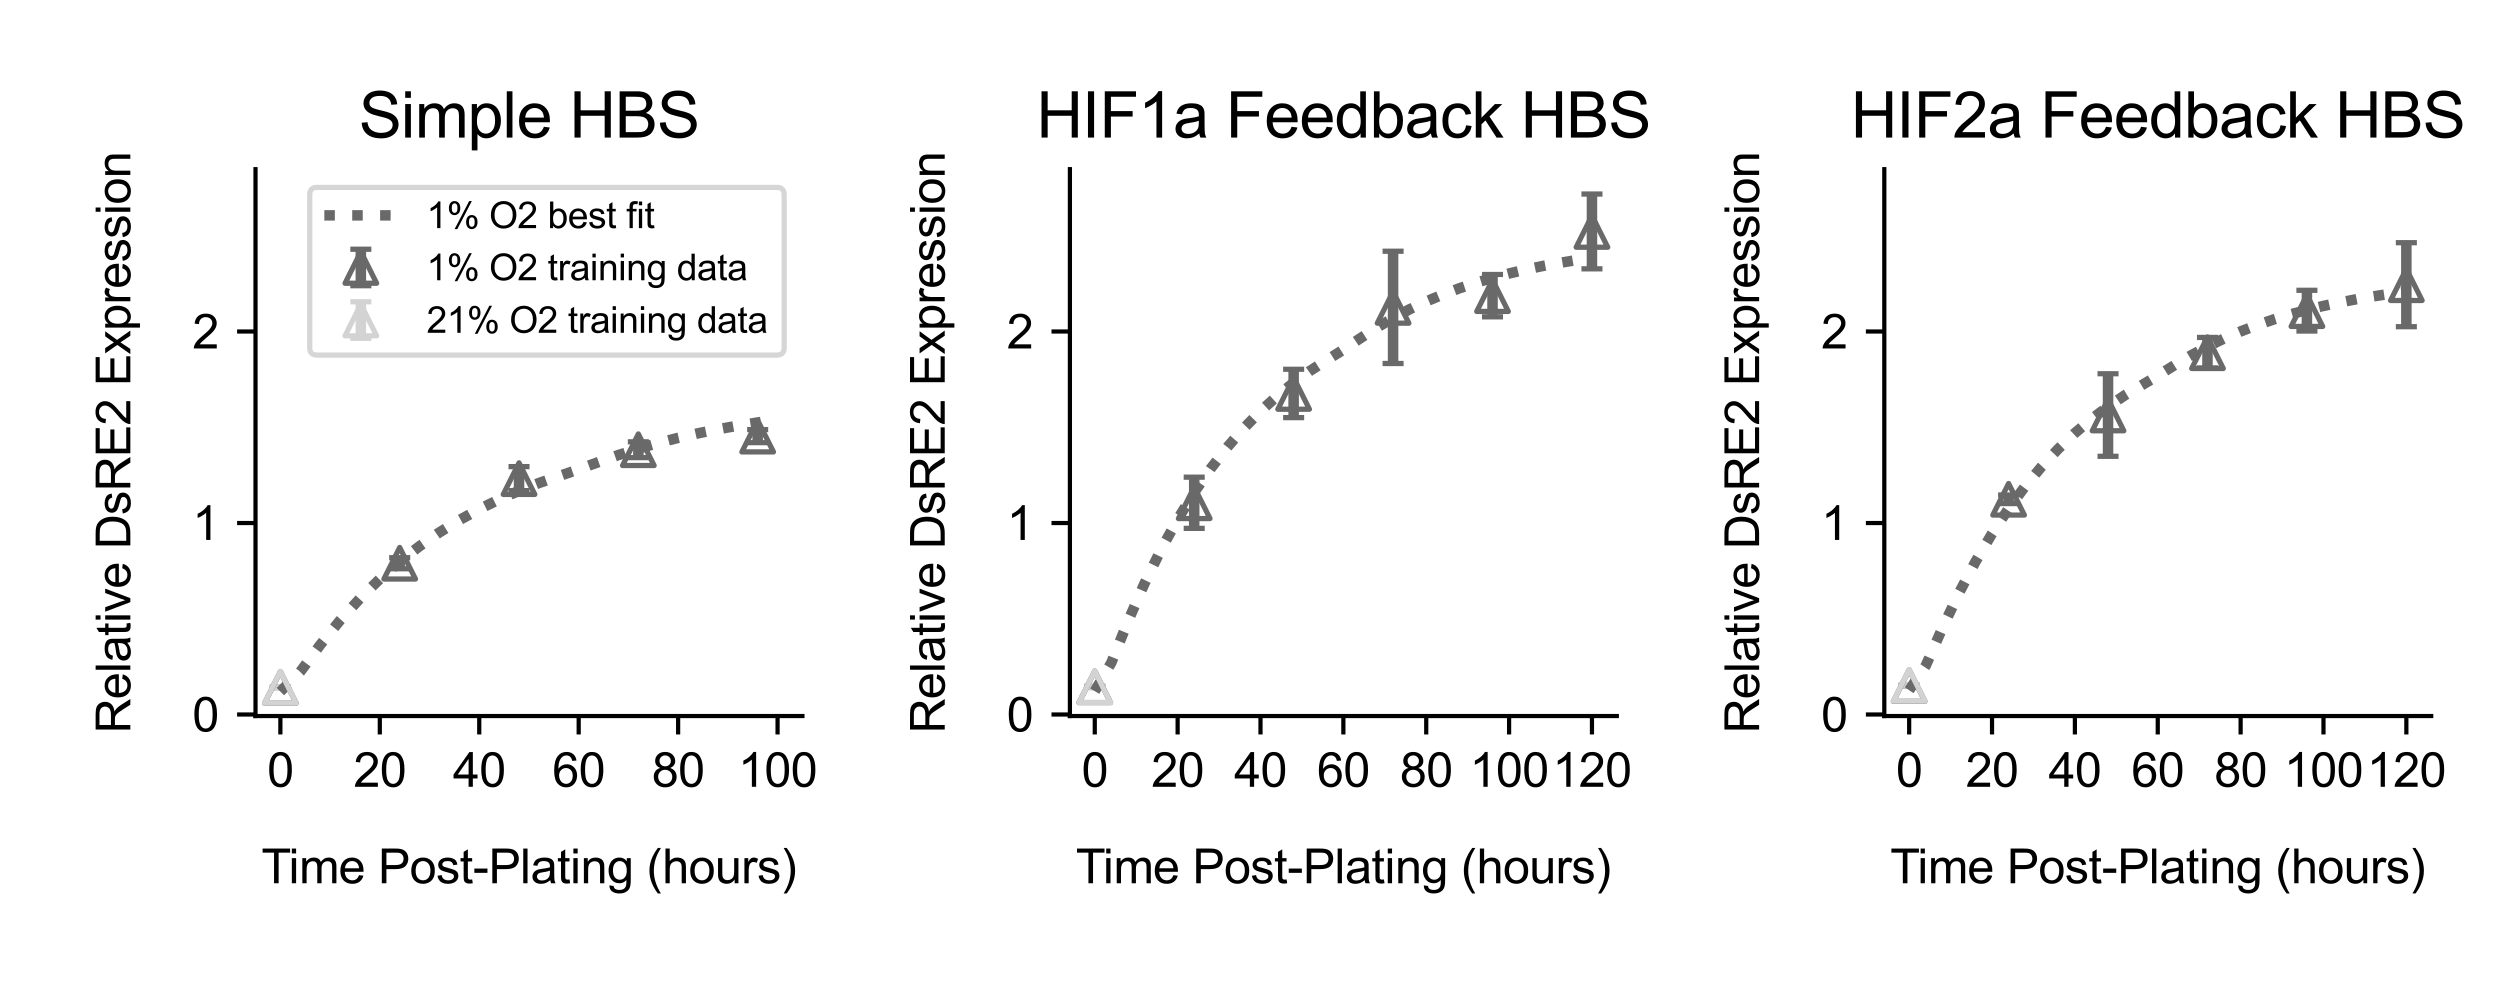 <?xml version="1.0" encoding="utf-8" standalone="no"?>
<!DOCTYPE svg PUBLIC "-//W3C//DTD SVG 1.1//EN"
  "http://www.w3.org/Graphics/SVG/1.1/DTD/svg11.dtd">
<svg xmlns:xlink="http://www.w3.org/1999/xlink" width="475.2pt" height="187.2pt" viewBox="0 0 475.2 187.2" xmlns="http://www.w3.org/2000/svg" version="1.1">
 <defs>
  <style type="text/css">*{stroke-linejoin: round; stroke-linecap: butt}</style>
 </defs>
 <g id="figure_1">
  <g id="patch_1">
   <path d="M 0 187.2 
L 475.2 187.2 
L 475.2 0 
L 0 0 
z
" style="fill: #ffffff"/>
  </g>
  <g id="axes_1">
   <g id="patch_2">
    <path d="M 48.568 136.108 
L 152.524 136.108 
L 152.524 32.151 
L 48.568 32.151 
z
" style="fill: #ffffff"/>
   </g>
   <g id="matplotlib.axis_1">
    <g id="xtick_1">
     <g id="line2d_1">
      <defs>
       <path id="me139ca5994" d="M 0 0 
L 0 3.5 
" style="stroke: #000000; stroke-width: 0.8"/>
      </defs>
      <g>
       <use xlink:href="#me139ca5994" x="53.293" y="136.108" style="stroke: #000000; stroke-width: 0.8"/>
      </g>
     </g>
     <g id="text_1">
      <!-- 0 -->
      <g transform="translate(50.79 149.55)scale(0.09 -0.09)">
       <defs>
        <path id="ArialMT-30" d="M 266 2259 
Q 266 3072 433 3567 
Q 600 4063 929 4331 
Q 1259 4600 1759 4600 
Q 2128 4600 2406 4451 
Q 2684 4303 2865 4023 
Q 3047 3744 3150 3342 
Q 3253 2941 3253 2259 
Q 3253 1453 3087 958 
Q 2922 463 2592 192 
Q 2263 -78 1759 -78 
Q 1097 -78 719 397 
Q 266 969 266 2259 
z
M 844 2259 
Q 844 1131 1108 757 
Q 1372 384 1759 384 
Q 2147 384 2411 759 
Q 2675 1134 2675 2259 
Q 2675 3391 2411 3762 
Q 2147 4134 1753 4134 
Q 1366 4134 1134 3806 
Q 844 3388 844 2259 
z
" transform="scale(0.016)"/>
       </defs>
       <use xlink:href="#ArialMT-30"/>
      </g>
     </g>
    </g>
    <g id="xtick_2">
     <g id="line2d_2">
      <g>
       <use xlink:href="#me139ca5994" x="72.194" y="136.108" style="stroke: #000000; stroke-width: 0.8"/>
      </g>
     </g>
     <g id="text_2">
      <!-- 20 -->
      <g transform="translate(67.189 149.55)scale(0.09 -0.09)">
       <defs>
        <path id="ArialMT-32" d="M 3222 541 
L 3222 0 
L 194 0 
Q 188 203 259 391 
Q 375 700 629 1000 
Q 884 1300 1366 1694 
Q 2113 2306 2375 2664 
Q 2638 3022 2638 3341 
Q 2638 3675 2398 3904 
Q 2159 4134 1775 4134 
Q 1369 4134 1125 3890 
Q 881 3647 878 3216 
L 300 3275 
Q 359 3922 746 4261 
Q 1134 4600 1788 4600 
Q 2447 4600 2831 4234 
Q 3216 3869 3216 3328 
Q 3216 3053 3103 2787 
Q 2991 2522 2730 2228 
Q 2469 1934 1863 1422 
Q 1356 997 1212 845 
Q 1069 694 975 541 
L 3222 541 
z
" transform="scale(0.016)"/>
       </defs>
       <use xlink:href="#ArialMT-32"/>
       <use xlink:href="#ArialMT-30" x="55.615"/>
      </g>
     </g>
    </g>
    <g id="xtick_3">
     <g id="line2d_3">
      <g>
       <use xlink:href="#me139ca5994" x="91.095" y="136.108" style="stroke: #000000; stroke-width: 0.8"/>
      </g>
     </g>
     <g id="text_3">
      <!-- 40 -->
      <g transform="translate(86.09 149.55)scale(0.09 -0.09)">
       <defs>
        <path id="ArialMT-34" d="M 2069 0 
L 2069 1097 
L 81 1097 
L 81 1613 
L 2172 4581 
L 2631 4581 
L 2631 1613 
L 3250 1613 
L 3250 1097 
L 2631 1097 
L 2631 0 
L 2069 0 
z
M 2069 1613 
L 2069 3678 
L 634 1613 
L 2069 1613 
z
" transform="scale(0.016)"/>
       </defs>
       <use xlink:href="#ArialMT-34"/>
       <use xlink:href="#ArialMT-30" x="55.615"/>
      </g>
     </g>
    </g>
    <g id="xtick_4">
     <g id="line2d_4">
      <g>
       <use xlink:href="#me139ca5994" x="109.996" y="136.108" style="stroke: #000000; stroke-width: 0.8"/>
      </g>
     </g>
     <g id="text_4">
      <!-- 60 -->
      <g transform="translate(104.991 149.55)scale(0.09 -0.09)">
       <defs>
        <path id="ArialMT-36" d="M 3184 3459 
L 2625 3416 
Q 2550 3747 2413 3897 
Q 2184 4138 1850 4138 
Q 1581 4138 1378 3988 
Q 1113 3794 959 3422 
Q 806 3050 800 2363 
Q 1003 2672 1297 2822 
Q 1591 2972 1913 2972 
Q 2475 2972 2870 2558 
Q 3266 2144 3266 1488 
Q 3266 1056 3080 686 
Q 2894 316 2569 119 
Q 2244 -78 1831 -78 
Q 1128 -78 684 439 
Q 241 956 241 2144 
Q 241 3472 731 4075 
Q 1159 4600 1884 4600 
Q 2425 4600 2770 4297 
Q 3116 3994 3184 3459 
z
M 888 1484 
Q 888 1194 1011 928 
Q 1134 663 1356 523 
Q 1578 384 1822 384 
Q 2178 384 2434 671 
Q 2691 959 2691 1453 
Q 2691 1928 2437 2201 
Q 2184 2475 1800 2475 
Q 1419 2475 1153 2201 
Q 888 1928 888 1484 
z
" transform="scale(0.016)"/>
       </defs>
       <use xlink:href="#ArialMT-36"/>
       <use xlink:href="#ArialMT-30" x="55.615"/>
      </g>
     </g>
    </g>
    <g id="xtick_5">
     <g id="line2d_5">
      <g>
       <use xlink:href="#me139ca5994" x="128.898" y="136.108" style="stroke: #000000; stroke-width: 0.8"/>
      </g>
     </g>
     <g id="text_5">
      <!-- 80 -->
      <g transform="translate(123.893 149.55)scale(0.09 -0.09)">
       <defs>
        <path id="ArialMT-38" d="M 1131 2484 
Q 781 2613 612 2850 
Q 444 3088 444 3419 
Q 444 3919 803 4259 
Q 1163 4600 1759 4600 
Q 2359 4600 2725 4251 
Q 3091 3903 3091 3403 
Q 3091 3084 2923 2848 
Q 2756 2613 2416 2484 
Q 2838 2347 3058 2040 
Q 3278 1734 3278 1309 
Q 3278 722 2862 322 
Q 2447 -78 1769 -78 
Q 1091 -78 675 323 
Q 259 725 259 1325 
Q 259 1772 486 2073 
Q 713 2375 1131 2484 
z
M 1019 3438 
Q 1019 3113 1228 2906 
Q 1438 2700 1772 2700 
Q 2097 2700 2305 2904 
Q 2513 3109 2513 3406 
Q 2513 3716 2298 3927 
Q 2084 4138 1766 4138 
Q 1444 4138 1231 3931 
Q 1019 3725 1019 3438 
z
M 838 1322 
Q 838 1081 952 856 
Q 1066 631 1291 507 
Q 1516 384 1775 384 
Q 2178 384 2440 643 
Q 2703 903 2703 1303 
Q 2703 1709 2433 1975 
Q 2163 2241 1756 2241 
Q 1359 2241 1098 1978 
Q 838 1716 838 1322 
z
" transform="scale(0.016)"/>
       </defs>
       <use xlink:href="#ArialMT-38"/>
       <use xlink:href="#ArialMT-30" x="55.615"/>
      </g>
     </g>
    </g>
    <g id="xtick_6">
     <g id="line2d_6">
      <g>
       <use xlink:href="#me139ca5994" x="147.799" y="136.108" style="stroke: #000000; stroke-width: 0.8"/>
      </g>
     </g>
     <g id="text_6">
      <!-- 100 -->
      <g transform="translate(140.291 149.55)scale(0.09 -0.09)">
       <defs>
        <path id="ArialMT-31" d="M 2384 0 
L 1822 0 
L 1822 3584 
Q 1619 3391 1289 3197 
Q 959 3003 697 2906 
L 697 3450 
Q 1169 3672 1522 3987 
Q 1875 4303 2022 4600 
L 2384 4600 
L 2384 0 
z
" transform="scale(0.016)"/>
       </defs>
       <use xlink:href="#ArialMT-31"/>
       <use xlink:href="#ArialMT-30" x="55.615"/>
       <use xlink:href="#ArialMT-30" x="111.23"/>
      </g>
     </g>
    </g>
    <g id="text_7">
     <!-- Time Post-Plating (hours) -->
     <g transform="translate(49.701 167.89)scale(0.09 -0.09)">
      <defs>
       <path id="ArialMT-54" d="M 1659 0 
L 1659 4041 
L 150 4041 
L 150 4581 
L 3781 4581 
L 3781 4041 
L 2266 4041 
L 2266 0 
L 1659 0 
z
" transform="scale(0.016)"/>
       <path id="ArialMT-69" d="M 425 3934 
L 425 4581 
L 988 4581 
L 988 3934 
L 425 3934 
z
M 425 0 
L 425 3319 
L 988 3319 
L 988 0 
L 425 0 
z
" transform="scale(0.016)"/>
       <path id="ArialMT-6d" d="M 422 0 
L 422 3319 
L 925 3319 
L 925 2853 
Q 1081 3097 1340 3245 
Q 1600 3394 1931 3394 
Q 2300 3394 2536 3241 
Q 2772 3088 2869 2813 
Q 3263 3394 3894 3394 
Q 4388 3394 4653 3120 
Q 4919 2847 4919 2278 
L 4919 0 
L 4359 0 
L 4359 2091 
Q 4359 2428 4304 2576 
Q 4250 2725 4106 2815 
Q 3963 2906 3769 2906 
Q 3419 2906 3187 2673 
Q 2956 2441 2956 1928 
L 2956 0 
L 2394 0 
L 2394 2156 
Q 2394 2531 2256 2718 
Q 2119 2906 1806 2906 
Q 1569 2906 1367 2781 
Q 1166 2656 1075 2415 
Q 984 2175 984 1722 
L 984 0 
L 422 0 
z
" transform="scale(0.016)"/>
       <path id="ArialMT-65" d="M 2694 1069 
L 3275 997 
Q 3138 488 2766 206 
Q 2394 -75 1816 -75 
Q 1088 -75 661 373 
Q 234 822 234 1631 
Q 234 2469 665 2931 
Q 1097 3394 1784 3394 
Q 2450 3394 2872 2941 
Q 3294 2488 3294 1666 
Q 3294 1616 3291 1516 
L 816 1516 
Q 847 969 1125 678 
Q 1403 388 1819 388 
Q 2128 388 2347 550 
Q 2566 713 2694 1069 
z
M 847 1978 
L 2700 1978 
Q 2663 2397 2488 2606 
Q 2219 2931 1791 2931 
Q 1403 2931 1139 2672 
Q 875 2413 847 1978 
z
" transform="scale(0.016)"/>
       <path id="ArialMT-20" transform="scale(0.016)"/>
       <path id="ArialMT-50" d="M 494 0 
L 494 4581 
L 2222 4581 
Q 2678 4581 2919 4538 
Q 3256 4481 3484 4323 
Q 3713 4166 3852 3881 
Q 3991 3597 3991 3256 
Q 3991 2672 3619 2267 
Q 3247 1863 2275 1863 
L 1100 1863 
L 1100 0 
L 494 0 
z
M 1100 2403 
L 2284 2403 
Q 2872 2403 3119 2622 
Q 3366 2841 3366 3238 
Q 3366 3525 3220 3729 
Q 3075 3934 2838 4000 
Q 2684 4041 2272 4041 
L 1100 4041 
L 1100 2403 
z
" transform="scale(0.016)"/>
       <path id="ArialMT-6f" d="M 213 1659 
Q 213 2581 725 3025 
Q 1153 3394 1769 3394 
Q 2453 3394 2887 2945 
Q 3322 2497 3322 1706 
Q 3322 1066 3130 698 
Q 2938 331 2570 128 
Q 2203 -75 1769 -75 
Q 1072 -75 642 372 
Q 213 819 213 1659 
z
M 791 1659 
Q 791 1022 1069 705 
Q 1347 388 1769 388 
Q 2188 388 2466 706 
Q 2744 1025 2744 1678 
Q 2744 2294 2464 2611 
Q 2184 2928 1769 2928 
Q 1347 2928 1069 2612 
Q 791 2297 791 1659 
z
" transform="scale(0.016)"/>
       <path id="ArialMT-73" d="M 197 991 
L 753 1078 
Q 800 744 1014 566 
Q 1228 388 1613 388 
Q 2000 388 2187 545 
Q 2375 703 2375 916 
Q 2375 1106 2209 1216 
Q 2094 1291 1634 1406 
Q 1016 1563 777 1677 
Q 538 1791 414 1992 
Q 291 2194 291 2438 
Q 291 2659 392 2848 
Q 494 3038 669 3163 
Q 800 3259 1026 3326 
Q 1253 3394 1513 3394 
Q 1903 3394 2198 3281 
Q 2494 3169 2634 2976 
Q 2775 2784 2828 2463 
L 2278 2388 
Q 2241 2644 2061 2787 
Q 1881 2931 1553 2931 
Q 1166 2931 1000 2803 
Q 834 2675 834 2503 
Q 834 2394 903 2306 
Q 972 2216 1119 2156 
Q 1203 2125 1616 2013 
Q 2213 1853 2448 1751 
Q 2684 1650 2818 1456 
Q 2953 1263 2953 975 
Q 2953 694 2789 445 
Q 2625 197 2315 61 
Q 2006 -75 1616 -75 
Q 969 -75 630 194 
Q 291 463 197 991 
z
" transform="scale(0.016)"/>
       <path id="ArialMT-74" d="M 1650 503 
L 1731 6 
Q 1494 -44 1306 -44 
Q 1000 -44 831 53 
Q 663 150 594 308 
Q 525 466 525 972 
L 525 2881 
L 113 2881 
L 113 3319 
L 525 3319 
L 525 4141 
L 1084 4478 
L 1084 3319 
L 1650 3319 
L 1650 2881 
L 1084 2881 
L 1084 941 
Q 1084 700 1114 631 
Q 1144 563 1211 522 
Q 1278 481 1403 481 
Q 1497 481 1650 503 
z
" transform="scale(0.016)"/>
       <path id="ArialMT-2d" d="M 203 1375 
L 203 1941 
L 1931 1941 
L 1931 1375 
L 203 1375 
z
" transform="scale(0.016)"/>
       <path id="ArialMT-6c" d="M 409 0 
L 409 4581 
L 972 4581 
L 972 0 
L 409 0 
z
" transform="scale(0.016)"/>
       <path id="ArialMT-61" d="M 2588 409 
Q 2275 144 1986 34 
Q 1697 -75 1366 -75 
Q 819 -75 525 192 
Q 231 459 231 875 
Q 231 1119 342 1320 
Q 453 1522 633 1644 
Q 813 1766 1038 1828 
Q 1203 1872 1538 1913 
Q 2219 1994 2541 2106 
Q 2544 2222 2544 2253 
Q 2544 2597 2384 2738 
Q 2169 2928 1744 2928 
Q 1347 2928 1158 2789 
Q 969 2650 878 2297 
L 328 2372 
Q 403 2725 575 2942 
Q 747 3159 1072 3276 
Q 1397 3394 1825 3394 
Q 2250 3394 2515 3294 
Q 2781 3194 2906 3042 
Q 3031 2891 3081 2659 
Q 3109 2516 3109 2141 
L 3109 1391 
Q 3109 606 3145 398 
Q 3181 191 3288 0 
L 2700 0 
Q 2613 175 2588 409 
z
M 2541 1666 
Q 2234 1541 1622 1453 
Q 1275 1403 1131 1340 
Q 988 1278 909 1158 
Q 831 1038 831 891 
Q 831 666 1001 516 
Q 1172 366 1500 366 
Q 1825 366 2078 508 
Q 2331 650 2450 897 
Q 2541 1088 2541 1459 
L 2541 1666 
z
" transform="scale(0.016)"/>
       <path id="ArialMT-6e" d="M 422 0 
L 422 3319 
L 928 3319 
L 928 2847 
Q 1294 3394 1984 3394 
Q 2284 3394 2536 3286 
Q 2788 3178 2913 3003 
Q 3038 2828 3088 2588 
Q 3119 2431 3119 2041 
L 3119 0 
L 2556 0 
L 2556 2019 
Q 2556 2363 2490 2533 
Q 2425 2703 2258 2804 
Q 2091 2906 1866 2906 
Q 1506 2906 1245 2678 
Q 984 2450 984 1813 
L 984 0 
L 422 0 
z
" transform="scale(0.016)"/>
       <path id="ArialMT-67" d="M 319 -275 
L 866 -356 
Q 900 -609 1056 -725 
Q 1266 -881 1628 -881 
Q 2019 -881 2231 -725 
Q 2444 -569 2519 -288 
Q 2563 -116 2559 434 
Q 2191 0 1641 0 
Q 956 0 581 494 
Q 206 988 206 1678 
Q 206 2153 378 2554 
Q 550 2956 876 3175 
Q 1203 3394 1644 3394 
Q 2231 3394 2613 2919 
L 2613 3319 
L 3131 3319 
L 3131 450 
Q 3131 -325 2973 -648 
Q 2816 -972 2473 -1159 
Q 2131 -1347 1631 -1347 
Q 1038 -1347 672 -1080 
Q 306 -813 319 -275 
z
M 784 1719 
Q 784 1066 1043 766 
Q 1303 466 1694 466 
Q 2081 466 2343 764 
Q 2606 1063 2606 1700 
Q 2606 2309 2336 2618 
Q 2066 2928 1684 2928 
Q 1309 2928 1046 2623 
Q 784 2319 784 1719 
z
" transform="scale(0.016)"/>
       <path id="ArialMT-28" d="M 1497 -1347 
Q 1031 -759 709 28 
Q 388 816 388 1659 
Q 388 2403 628 3084 
Q 909 3875 1497 4659 
L 1900 4659 
Q 1522 4009 1400 3731 
Q 1209 3300 1100 2831 
Q 966 2247 966 1656 
Q 966 153 1900 -1347 
L 1497 -1347 
z
" transform="scale(0.016)"/>
       <path id="ArialMT-68" d="M 422 0 
L 422 4581 
L 984 4581 
L 984 2938 
Q 1378 3394 1978 3394 
Q 2347 3394 2619 3248 
Q 2891 3103 3008 2847 
Q 3125 2591 3125 2103 
L 3125 0 
L 2563 0 
L 2563 2103 
Q 2563 2525 2380 2717 
Q 2197 2909 1863 2909 
Q 1613 2909 1392 2779 
Q 1172 2650 1078 2428 
Q 984 2206 984 1816 
L 984 0 
L 422 0 
z
" transform="scale(0.016)"/>
       <path id="ArialMT-75" d="M 2597 0 
L 2597 488 
Q 2209 -75 1544 -75 
Q 1250 -75 995 37 
Q 741 150 617 320 
Q 494 491 444 738 
Q 409 903 409 1263 
L 409 3319 
L 972 3319 
L 972 1478 
Q 972 1038 1006 884 
Q 1059 663 1231 536 
Q 1403 409 1656 409 
Q 1909 409 2131 539 
Q 2353 669 2445 892 
Q 2538 1116 2538 1541 
L 2538 3319 
L 3100 3319 
L 3100 0 
L 2597 0 
z
" transform="scale(0.016)"/>
       <path id="ArialMT-72" d="M 416 0 
L 416 3319 
L 922 3319 
L 922 2816 
Q 1116 3169 1280 3281 
Q 1444 3394 1641 3394 
Q 1925 3394 2219 3213 
L 2025 2691 
Q 1819 2813 1613 2813 
Q 1428 2813 1281 2702 
Q 1134 2591 1072 2394 
Q 978 2094 978 1738 
L 978 0 
L 416 0 
z
" transform="scale(0.016)"/>
       <path id="ArialMT-29" d="M 791 -1347 
L 388 -1347 
Q 1322 153 1322 1656 
Q 1322 2244 1188 2822 
Q 1081 3291 891 3722 
Q 769 4003 388 4659 
L 791 4659 
Q 1378 3875 1659 3084 
Q 1900 2403 1900 1659 
Q 1900 816 1576 28 
Q 1253 -759 791 -1347 
z
" transform="scale(0.016)"/>
      </defs>
      <use xlink:href="#ArialMT-54"/>
      <use xlink:href="#ArialMT-69" x="57.334"/>
      <use xlink:href="#ArialMT-6d" x="79.551"/>
      <use xlink:href="#ArialMT-65" x="162.852"/>
      <use xlink:href="#ArialMT-20" x="218.467"/>
      <use xlink:href="#ArialMT-50" x="246.25"/>
      <use xlink:href="#ArialMT-6f" x="312.949"/>
      <use xlink:href="#ArialMT-73" x="368.564"/>
      <use xlink:href="#ArialMT-74" x="418.564"/>
      <use xlink:href="#ArialMT-2d" x="446.348"/>
      <use xlink:href="#ArialMT-50" x="479.648"/>
      <use xlink:href="#ArialMT-6c" x="546.348"/>
      <use xlink:href="#ArialMT-61" x="568.564"/>
      <use xlink:href="#ArialMT-74" x="624.18"/>
      <use xlink:href="#ArialMT-69" x="651.963"/>
      <use xlink:href="#ArialMT-6e" x="674.18"/>
      <use xlink:href="#ArialMT-67" x="729.795"/>
      <use xlink:href="#ArialMT-20" x="785.41"/>
      <use xlink:href="#ArialMT-28" x="813.193"/>
      <use xlink:href="#ArialMT-68" x="846.494"/>
      <use xlink:href="#ArialMT-6f" x="902.109"/>
      <use xlink:href="#ArialMT-75" x="957.725"/>
      <use xlink:href="#ArialMT-72" x="1013.34"/>
      <use xlink:href="#ArialMT-73" x="1046.641"/>
      <use xlink:href="#ArialMT-29" x="1096.641"/>
     </g>
    </g>
   </g>
   <g id="matplotlib.axis_2">
    <g id="ytick_1">
     <g id="line2d_7">
      <defs>
       <path id="m427d39ce43" d="M 0 0 
L -3.5 0 
" style="stroke: #000000; stroke-width: 0.8"/>
      </defs>
      <g>
       <use xlink:href="#m427d39ce43" x="48.568" y="135.816" style="stroke: #000000; stroke-width: 0.8"/>
      </g>
     </g>
     <g id="text_8">
      <!-- 0 -->
      <g transform="translate(36.563 139.037)scale(0.09 -0.09)">
       <use xlink:href="#ArialMT-30"/>
      </g>
     </g>
    </g>
    <g id="ytick_2">
     <g id="line2d_8">
      <g>
       <use xlink:href="#m427d39ce43" x="48.568" y="99.415" style="stroke: #000000; stroke-width: 0.8"/>
      </g>
     </g>
     <g id="text_9">
      <!-- 1 -->
      <g transform="translate(36.563 102.636)scale(0.09 -0.09)">
       <use xlink:href="#ArialMT-31"/>
      </g>
     </g>
    </g>
    <g id="ytick_3">
     <g id="line2d_9">
      <g>
       <use xlink:href="#m427d39ce43" x="48.568" y="63.014" style="stroke: #000000; stroke-width: 0.8"/>
      </g>
     </g>
     <g id="text_10">
      <!-- 2 -->
      <g transform="translate(36.563 66.235)scale(0.09 -0.09)">
       <use xlink:href="#ArialMT-32"/>
      </g>
     </g>
    </g>
    <g id="text_11">
     <!-- Relative DsRE2 Expression -->
     <g transform="translate(24.774 139.4)rotate(-90)scale(0.09 -0.09)">
      <defs>
       <path id="ArialMT-52" d="M 503 0 
L 503 4581 
L 2534 4581 
Q 3147 4581 3465 4457 
Q 3784 4334 3975 4021 
Q 4166 3709 4166 3331 
Q 4166 2844 3850 2509 
Q 3534 2175 2875 2084 
Q 3116 1969 3241 1856 
Q 3506 1613 3744 1247 
L 4541 0 
L 3778 0 
L 3172 953 
Q 2906 1366 2734 1584 
Q 2563 1803 2427 1890 
Q 2291 1978 2150 2013 
Q 2047 2034 1813 2034 
L 1109 2034 
L 1109 0 
L 503 0 
z
M 1109 2559 
L 2413 2559 
Q 2828 2559 3062 2645 
Q 3297 2731 3419 2920 
Q 3541 3109 3541 3331 
Q 3541 3656 3305 3865 
Q 3069 4075 2559 4075 
L 1109 4075 
L 1109 2559 
z
" transform="scale(0.016)"/>
       <path id="ArialMT-76" d="M 1344 0 
L 81 3319 
L 675 3319 
L 1388 1331 
Q 1503 1009 1600 663 
Q 1675 925 1809 1294 
L 2547 3319 
L 3125 3319 
L 1869 0 
L 1344 0 
z
" transform="scale(0.016)"/>
       <path id="ArialMT-44" d="M 494 0 
L 494 4581 
L 2072 4581 
Q 2606 4581 2888 4516 
Q 3281 4425 3559 4188 
Q 3922 3881 4101 3404 
Q 4281 2928 4281 2316 
Q 4281 1794 4159 1391 
Q 4038 988 3847 723 
Q 3656 459 3429 307 
Q 3203 156 2883 78 
Q 2563 0 2147 0 
L 494 0 
z
M 1100 541 
L 2078 541 
Q 2531 541 2789 625 
Q 3047 709 3200 863 
Q 3416 1078 3536 1442 
Q 3656 1806 3656 2325 
Q 3656 3044 3420 3430 
Q 3184 3816 2847 3947 
Q 2603 4041 2063 4041 
L 1100 4041 
L 1100 541 
z
" transform="scale(0.016)"/>
       <path id="ArialMT-45" d="M 506 0 
L 506 4581 
L 3819 4581 
L 3819 4041 
L 1113 4041 
L 1113 2638 
L 3647 2638 
L 3647 2100 
L 1113 2100 
L 1113 541 
L 3925 541 
L 3925 0 
L 506 0 
z
" transform="scale(0.016)"/>
       <path id="ArialMT-78" d="M 47 0 
L 1259 1725 
L 138 3319 
L 841 3319 
L 1350 2541 
Q 1494 2319 1581 2169 
Q 1719 2375 1834 2534 
L 2394 3319 
L 3066 3319 
L 1919 1756 
L 3153 0 
L 2463 0 
L 1781 1031 
L 1600 1309 
L 728 0 
L 47 0 
z
" transform="scale(0.016)"/>
       <path id="ArialMT-70" d="M 422 -1272 
L 422 3319 
L 934 3319 
L 934 2888 
Q 1116 3141 1344 3267 
Q 1572 3394 1897 3394 
Q 2322 3394 2647 3175 
Q 2972 2956 3137 2557 
Q 3303 2159 3303 1684 
Q 3303 1175 3120 767 
Q 2938 359 2589 142 
Q 2241 -75 1856 -75 
Q 1575 -75 1351 44 
Q 1128 163 984 344 
L 984 -1272 
L 422 -1272 
z
M 931 1641 
Q 931 1000 1190 694 
Q 1450 388 1819 388 
Q 2194 388 2461 705 
Q 2728 1022 2728 1688 
Q 2728 2322 2467 2637 
Q 2206 2953 1844 2953 
Q 1484 2953 1207 2617 
Q 931 2281 931 1641 
z
" transform="scale(0.016)"/>
      </defs>
      <use xlink:href="#ArialMT-52"/>
      <use xlink:href="#ArialMT-65" x="72.217"/>
      <use xlink:href="#ArialMT-6c" x="127.832"/>
      <use xlink:href="#ArialMT-61" x="150.049"/>
      <use xlink:href="#ArialMT-74" x="205.664"/>
      <use xlink:href="#ArialMT-69" x="233.447"/>
      <use xlink:href="#ArialMT-76" x="255.664"/>
      <use xlink:href="#ArialMT-65" x="305.664"/>
      <use xlink:href="#ArialMT-20" x="361.279"/>
      <use xlink:href="#ArialMT-44" x="389.062"/>
      <use xlink:href="#ArialMT-73" x="461.279"/>
      <use xlink:href="#ArialMT-52" x="511.279"/>
      <use xlink:href="#ArialMT-45" x="583.496"/>
      <use xlink:href="#ArialMT-32" x="650.195"/>
      <use xlink:href="#ArialMT-20" x="705.811"/>
      <use xlink:href="#ArialMT-45" x="733.594"/>
      <use xlink:href="#ArialMT-78" x="800.293"/>
      <use xlink:href="#ArialMT-70" x="850.293"/>
      <use xlink:href="#ArialMT-72" x="905.908"/>
      <use xlink:href="#ArialMT-65" x="939.209"/>
      <use xlink:href="#ArialMT-73" x="994.824"/>
      <use xlink:href="#ArialMT-73" x="1044.824"/>
      <use xlink:href="#ArialMT-69" x="1094.824"/>
      <use xlink:href="#ArialMT-6f" x="1117.041"/>
      <use xlink:href="#ArialMT-6e" x="1172.656"/>
     </g>
    </g>
   </g>
   <g id="LineCollection_1">
    <path d="M 53.293 130.71 
L 53.293 130.594 
" clip-path="url(#p11e65f8f53)" style="fill: none; stroke: #696969; stroke-width: 2"/>
    <path d="M 75.974 108.111 
L 75.974 106.007 
" clip-path="url(#p11e65f8f53)" style="fill: none; stroke: #696969; stroke-width: 2"/>
    <path d="M 98.656 93.257 
L 98.656 88.698 
" clip-path="url(#p11e65f8f53)" style="fill: none; stroke: #696969; stroke-width: 2"/>
    <path d="M 121.337 86.991 
L 121.337 83.979 
" clip-path="url(#p11e65f8f53)" style="fill: none; stroke: #696969; stroke-width: 2"/>
    <path d="M 144.018 84.142 
L 144.018 81.659 
" clip-path="url(#p11e65f8f53)" style="fill: none; stroke: #696969; stroke-width: 2"/>
   </g>
   <g id="line2d_10">
    <defs>
     <path id="m4116884eb1" d="M 2 0 
L -2 -0 
" style="stroke: #696969"/>
    </defs>
    <g clip-path="url(#p11e65f8f53)">
     <use xlink:href="#m4116884eb1" x="53.293" y="130.71" style="fill: #696969; stroke: #696969"/>
     <use xlink:href="#m4116884eb1" x="75.974" y="108.111" style="fill: #696969; stroke: #696969"/>
     <use xlink:href="#m4116884eb1" x="98.656" y="93.257" style="fill: #696969; stroke: #696969"/>
     <use xlink:href="#m4116884eb1" x="121.337" y="86.991" style="fill: #696969; stroke: #696969"/>
     <use xlink:href="#m4116884eb1" x="144.018" y="84.142" style="fill: #696969; stroke: #696969"/>
    </g>
   </g>
   <g id="line2d_11">
    <g clip-path="url(#p11e65f8f53)">
     <use xlink:href="#m4116884eb1" x="53.293" y="130.594" style="fill: #696969; stroke: #696969"/>
     <use xlink:href="#m4116884eb1" x="75.974" y="106.007" style="fill: #696969; stroke: #696969"/>
     <use xlink:href="#m4116884eb1" x="98.656" y="88.698" style="fill: #696969; stroke: #696969"/>
     <use xlink:href="#m4116884eb1" x="121.337" y="83.979" style="fill: #696969; stroke: #696969"/>
     <use xlink:href="#m4116884eb1" x="144.018" y="81.659" style="fill: #696969; stroke: #696969"/>
    </g>
   </g>
   <g id="LineCollection_2">
    <path d="M 53.293 130.7 
L 53.293 130.564 
" clip-path="url(#p11e65f8f53)" style="fill: none; stroke: #d3d3d3; stroke-width: 2"/>
   </g>
   <g id="line2d_12">
    <defs>
     <path id="m0b47dd4f65" d="M 2 0 
L -2 -0 
" style="stroke: #d3d3d3"/>
    </defs>
    <g clip-path="url(#p11e65f8f53)">
     <use xlink:href="#m0b47dd4f65" x="53.293" y="130.7" style="fill: #d3d3d3; stroke: #d3d3d3"/>
    </g>
   </g>
   <g id="line2d_13">
    <g clip-path="url(#p11e65f8f53)">
     <use xlink:href="#m0b47dd4f65" x="53.293" y="130.564" style="fill: #d3d3d3; stroke: #d3d3d3"/>
    </g>
   </g>
   <g id="line2d_14">
    <path d="M 53.293 131.456 
L 57.073 127.683 
L 60.853 122.594 
L 64.634 117.929 
L 68.414 113.764 
L 72.194 110.054 
L 75.974 106.751 
L 79.754 103.809 
L 83.535 101.189 
L 87.315 98.857 
L 91.095 96.78 
L 94.875 94.93 
L 98.656 93.283 
L 102.436 91.816 
L 106.216 90.51 
L 109.996 89.211 
L 113.777 87.822 
L 117.557 86.492 
L 121.337 85.281 
L 125.117 84.196 
L 128.898 83.228 
L 132.678 82.365 
L 136.458 81.597 
L 140.238 80.913 
L 144.018 80.304 
L 147.799 79.761 
" clip-path="url(#p11e65f8f53)" style="fill: none; stroke-dasharray: 2,3.3; stroke-dashoffset: 0; stroke: #696969; stroke-width: 2"/>
   </g>
   <g id="line2d_15">
    <path d="M 53.293 131.456 
" clip-path="url(#p11e65f8f53)" style="fill: none; stroke-dasharray: 2,3.3; stroke-dashoffset: 0; stroke: #d3d3d3; stroke-width: 2"/>
   </g>
   <g id="line2d_16">
    <defs>
     <path id="m12afe7c387" d="M 0 -3 
L -3 3 
L 3 3 
z
" style="stroke: #696969; stroke-linejoin: miter"/>
    </defs>
    <g clip-path="url(#p11e65f8f53)">
     <use xlink:href="#m12afe7c387" x="53.293" y="130.652" style="fill-opacity: 0; stroke: #696969; stroke-linejoin: miter"/>
     <use xlink:href="#m12afe7c387" x="75.974" y="107.059" style="fill-opacity: 0; stroke: #696969; stroke-linejoin: miter"/>
     <use xlink:href="#m12afe7c387" x="98.656" y="90.977" style="fill-opacity: 0; stroke: #696969; stroke-linejoin: miter"/>
     <use xlink:href="#m12afe7c387" x="121.337" y="85.485" style="fill-opacity: 0; stroke: #696969; stroke-linejoin: miter"/>
     <use xlink:href="#m12afe7c387" x="144.018" y="82.901" style="fill-opacity: 0; stroke: #696969; stroke-linejoin: miter"/>
    </g>
   </g>
   <g id="line2d_17">
    <defs>
     <path id="mdea1561673" d="M 0 -3 
L -3 3 
L 3 3 
z
" style="stroke: #d3d3d3; stroke-linejoin: miter"/>
    </defs>
    <g clip-path="url(#p11e65f8f53)">
     <use xlink:href="#mdea1561673" x="53.293" y="130.632" style="fill-opacity: 0; stroke: #d3d3d3; stroke-linejoin: miter"/>
    </g>
   </g>
   <g id="patch_3">
    <path d="M 48.568 136.108 
L 48.568 32.151 
" style="fill: none; stroke: #000000; stroke-width: 0.8; stroke-linejoin: miter; stroke-linecap: square"/>
   </g>
   <g id="patch_4">
    <path d="M 48.568 136.108 
L 152.524 136.108 
" style="fill: none; stroke: #000000; stroke-width: 0.8; stroke-linejoin: miter; stroke-linecap: square"/>
   </g>
   <g id="text_12">
    <!-- Simple HBS -->
    <g transform="translate(68.202 26.151)scale(0.12 -0.12)">
     <defs>
      <path id="ArialMT-53" d="M 288 1472 
L 859 1522 
Q 900 1178 1048 958 
Q 1197 738 1509 602 
Q 1822 466 2213 466 
Q 2559 466 2825 569 
Q 3091 672 3220 851 
Q 3350 1031 3350 1244 
Q 3350 1459 3225 1620 
Q 3100 1781 2813 1891 
Q 2628 1963 1997 2114 
Q 1366 2266 1113 2400 
Q 784 2572 623 2826 
Q 463 3081 463 3397 
Q 463 3744 659 4045 
Q 856 4347 1234 4503 
Q 1613 4659 2075 4659 
Q 2584 4659 2973 4495 
Q 3363 4331 3572 4012 
Q 3781 3694 3797 3291 
L 3216 3247 
Q 3169 3681 2898 3903 
Q 2628 4125 2100 4125 
Q 1550 4125 1298 3923 
Q 1047 3722 1047 3438 
Q 1047 3191 1225 3031 
Q 1400 2872 2139 2705 
Q 2878 2538 3153 2413 
Q 3553 2228 3743 1945 
Q 3934 1663 3934 1294 
Q 3934 928 3725 604 
Q 3516 281 3123 101 
Q 2731 -78 2241 -78 
Q 1619 -78 1198 103 
Q 778 284 539 648 
Q 300 1013 288 1472 
z
" transform="scale(0.016)"/>
      <path id="ArialMT-48" d="M 513 0 
L 513 4581 
L 1119 4581 
L 1119 2700 
L 3500 2700 
L 3500 4581 
L 4106 4581 
L 4106 0 
L 3500 0 
L 3500 2159 
L 1119 2159 
L 1119 0 
L 513 0 
z
" transform="scale(0.016)"/>
      <path id="ArialMT-42" d="M 469 0 
L 469 4581 
L 2188 4581 
Q 2713 4581 3030 4442 
Q 3347 4303 3526 4014 
Q 3706 3725 3706 3409 
Q 3706 3116 3547 2856 
Q 3388 2597 3066 2438 
Q 3481 2316 3704 2022 
Q 3928 1728 3928 1328 
Q 3928 1006 3792 729 
Q 3656 453 3456 303 
Q 3256 153 2954 76 
Q 2653 0 2216 0 
L 469 0 
z
M 1075 2656 
L 2066 2656 
Q 2469 2656 2644 2709 
Q 2875 2778 2992 2937 
Q 3109 3097 3109 3338 
Q 3109 3566 3000 3739 
Q 2891 3913 2687 3977 
Q 2484 4041 1991 4041 
L 1075 4041 
L 1075 2656 
z
M 1075 541 
L 2216 541 
Q 2509 541 2628 563 
Q 2838 600 2978 687 
Q 3119 775 3209 942 
Q 3300 1109 3300 1328 
Q 3300 1584 3169 1773 
Q 3038 1963 2805 2039 
Q 2572 2116 2134 2116 
L 1075 2116 
L 1075 541 
z
" transform="scale(0.016)"/>
     </defs>
     <use xlink:href="#ArialMT-53"/>
     <use xlink:href="#ArialMT-69" x="66.699"/>
     <use xlink:href="#ArialMT-6d" x="88.916"/>
     <use xlink:href="#ArialMT-70" x="172.217"/>
     <use xlink:href="#ArialMT-6c" x="227.832"/>
     <use xlink:href="#ArialMT-65" x="250.049"/>
     <use xlink:href="#ArialMT-20" x="305.664"/>
     <use xlink:href="#ArialMT-48" x="333.447"/>
     <use xlink:href="#ArialMT-42" x="405.664"/>
     <use xlink:href="#ArialMT-53" x="472.363"/>
    </g>
   </g>
   <g id="legend_1">
    <g id="patch_5">
     <path d="M 60.261 67.494 
L 147.666 67.494 
Q 149.054 67.494 149.054 66.106 
L 149.054 37.009 
Q 149.054 35.621 147.666 35.621 
L 60.261 35.621 
Q 58.873 35.621 58.873 37.009 
L 58.873 66.106 
Q 58.873 67.494 60.261 67.494 
z
" style="fill: #ffffff; opacity: 0.8; stroke: #cccccc; stroke-linejoin: miter"/>
    </g>
    <g id="line2d_18">
     <path d="M 61.649 40.936 
L 68.589 40.936 
L 75.529 40.936 
" style="fill: none; stroke-dasharray: 2,3.3; stroke-dashoffset: 0; stroke: #696969; stroke-width: 2"/>
    </g>
    <g id="text_13">
     <!-- 1% O2 best fit -->
     <g transform="translate(81.081 43.365)scale(0.069 -0.069)">
      <defs>
       <path id="ArialMT-25" d="M 372 3481 
Q 372 3972 619 4315 
Q 866 4659 1334 4659 
Q 1766 4659 2048 4351 
Q 2331 4044 2331 3447 
Q 2331 2866 2045 2552 
Q 1759 2238 1341 2238 
Q 925 2238 648 2547 
Q 372 2856 372 3481 
z
M 1350 4272 
Q 1141 4272 1002 4090 
Q 863 3909 863 3425 
Q 863 2984 1003 2804 
Q 1144 2625 1350 2625 
Q 1563 2625 1702 2806 
Q 1841 2988 1841 3469 
Q 1841 3913 1700 4092 
Q 1559 4272 1350 4272 
z
M 1353 -169 
L 3859 4659 
L 4316 4659 
L 1819 -169 
L 1353 -169 
z
M 3334 1075 
Q 3334 1569 3581 1911 
Q 3828 2253 4300 2253 
Q 4731 2253 5014 1945 
Q 5297 1638 5297 1041 
Q 5297 459 5011 145 
Q 4725 -169 4303 -169 
Q 3888 -169 3611 142 
Q 3334 453 3334 1075 
z
M 4316 1866 
Q 4103 1866 3964 1684 
Q 3825 1503 3825 1019 
Q 3825 581 3965 400 
Q 4106 219 4313 219 
Q 4528 219 4667 400 
Q 4806 581 4806 1063 
Q 4806 1506 4665 1686 
Q 4525 1866 4316 1866 
z
" transform="scale(0.016)"/>
       <path id="ArialMT-4f" d="M 309 2231 
Q 309 3372 921 4017 
Q 1534 4663 2503 4663 
Q 3138 4663 3647 4359 
Q 4156 4056 4423 3514 
Q 4691 2972 4691 2284 
Q 4691 1588 4409 1038 
Q 4128 488 3612 205 
Q 3097 -78 2500 -78 
Q 1853 -78 1343 234 
Q 834 547 571 1087 
Q 309 1628 309 2231 
z
M 934 2222 
Q 934 1394 1379 917 
Q 1825 441 2497 441 
Q 3181 441 3623 922 
Q 4066 1403 4066 2288 
Q 4066 2847 3877 3264 
Q 3688 3681 3323 3911 
Q 2959 4141 2506 4141 
Q 1863 4141 1398 3698 
Q 934 3256 934 2222 
z
" transform="scale(0.016)"/>
       <path id="ArialMT-62" d="M 941 0 
L 419 0 
L 419 4581 
L 981 4581 
L 981 2947 
Q 1338 3394 1891 3394 
Q 2197 3394 2470 3270 
Q 2744 3147 2920 2923 
Q 3097 2700 3197 2384 
Q 3297 2069 3297 1709 
Q 3297 856 2875 390 
Q 2453 -75 1863 -75 
Q 1275 -75 941 416 
L 941 0 
z
M 934 1684 
Q 934 1088 1097 822 
Q 1363 388 1816 388 
Q 2184 388 2453 708 
Q 2722 1028 2722 1663 
Q 2722 2313 2464 2622 
Q 2206 2931 1841 2931 
Q 1472 2931 1203 2611 
Q 934 2291 934 1684 
z
" transform="scale(0.016)"/>
       <path id="ArialMT-66" d="M 556 0 
L 556 2881 
L 59 2881 
L 59 3319 
L 556 3319 
L 556 3672 
Q 556 4006 616 4169 
Q 697 4388 901 4523 
Q 1106 4659 1475 4659 
Q 1713 4659 2000 4603 
L 1916 4113 
Q 1741 4144 1584 4144 
Q 1328 4144 1222 4034 
Q 1116 3925 1116 3625 
L 1116 3319 
L 1763 3319 
L 1763 2881 
L 1116 2881 
L 1116 0 
L 556 0 
z
" transform="scale(0.016)"/>
      </defs>
      <use xlink:href="#ArialMT-31"/>
      <use xlink:href="#ArialMT-25" x="55.615"/>
      <use xlink:href="#ArialMT-20" x="144.531"/>
      <use xlink:href="#ArialMT-4f" x="172.314"/>
      <use xlink:href="#ArialMT-32" x="250.098"/>
      <use xlink:href="#ArialMT-20" x="305.713"/>
      <use xlink:href="#ArialMT-62" x="333.496"/>
      <use xlink:href="#ArialMT-65" x="389.111"/>
      <use xlink:href="#ArialMT-73" x="444.727"/>
      <use xlink:href="#ArialMT-74" x="494.727"/>
      <use xlink:href="#ArialMT-20" x="522.51"/>
      <use xlink:href="#ArialMT-66" x="550.293"/>
      <use xlink:href="#ArialMT-69" x="578.076"/>
      <use xlink:href="#ArialMT-74" x="600.293"/>
     </g>
    </g>
    <g id="LineCollection_3">
     <path d="M 68.589 54.311 
L 68.589 47.371 
" style="fill: none; stroke: #696969; stroke-width: 2"/>
    </g>
    <g id="line2d_19">
     <g>
      <use xlink:href="#m4116884eb1" x="68.589" y="54.311" style="fill: #696969; stroke: #696969"/>
     </g>
    </g>
    <g id="line2d_20">
     <g>
      <use xlink:href="#m4116884eb1" x="68.589" y="47.371" style="fill: #696969; stroke: #696969"/>
     </g>
    </g>
    <g id="line2d_21"/>
    <g id="line2d_22">
     <g>
      <use xlink:href="#m12afe7c387" x="68.589" y="50.841" style="fill-opacity: 0; stroke: #696969; stroke-linejoin: miter"/>
     </g>
    </g>
    <g id="text_14">
     <!-- 1% O2 training data -->
     <g transform="translate(81.081 53.27)scale(0.069 -0.069)">
      <defs>
       <path id="ArialMT-64" d="M 2575 0 
L 2575 419 
Q 2259 -75 1647 -75 
Q 1250 -75 917 144 
Q 584 363 401 755 
Q 219 1147 219 1656 
Q 219 2153 384 2558 
Q 550 2963 881 3178 
Q 1213 3394 1622 3394 
Q 1922 3394 2156 3267 
Q 2391 3141 2538 2938 
L 2538 4581 
L 3097 4581 
L 3097 0 
L 2575 0 
z
M 797 1656 
Q 797 1019 1065 703 
Q 1334 388 1700 388 
Q 2069 388 2326 689 
Q 2584 991 2584 1609 
Q 2584 2291 2321 2609 
Q 2059 2928 1675 2928 
Q 1300 2928 1048 2622 
Q 797 2316 797 1656 
z
" transform="scale(0.016)"/>
      </defs>
      <use xlink:href="#ArialMT-31"/>
      <use xlink:href="#ArialMT-25" x="55.615"/>
      <use xlink:href="#ArialMT-20" x="144.531"/>
      <use xlink:href="#ArialMT-4f" x="172.314"/>
      <use xlink:href="#ArialMT-32" x="250.098"/>
      <use xlink:href="#ArialMT-20" x="305.713"/>
      <use xlink:href="#ArialMT-74" x="333.496"/>
      <use xlink:href="#ArialMT-72" x="361.279"/>
      <use xlink:href="#ArialMT-61" x="394.58"/>
      <use xlink:href="#ArialMT-69" x="450.195"/>
      <use xlink:href="#ArialMT-6e" x="472.412"/>
      <use xlink:href="#ArialMT-69" x="528.027"/>
      <use xlink:href="#ArialMT-6e" x="550.244"/>
      <use xlink:href="#ArialMT-67" x="605.859"/>
      <use xlink:href="#ArialMT-20" x="661.475"/>
      <use xlink:href="#ArialMT-64" x="689.258"/>
      <use xlink:href="#ArialMT-61" x="744.873"/>
      <use xlink:href="#ArialMT-74" x="800.488"/>
      <use xlink:href="#ArialMT-61" x="828.271"/>
     </g>
    </g>
    <g id="LineCollection_4">
     <path d="M 68.589 64.299 
L 68.589 57.359 
" style="fill: none; stroke: #d3d3d3; stroke-width: 2"/>
    </g>
    <g id="line2d_23">
     <g>
      <use xlink:href="#m0b47dd4f65" x="68.589" y="64.299" style="fill: #d3d3d3; stroke: #d3d3d3"/>
     </g>
    </g>
    <g id="line2d_24">
     <g>
      <use xlink:href="#m0b47dd4f65" x="68.589" y="57.359" style="fill: #d3d3d3; stroke: #d3d3d3"/>
     </g>
    </g>
    <g id="line2d_25"/>
    <g id="line2d_26">
     <g>
      <use xlink:href="#mdea1561673" x="68.589" y="60.829" style="fill-opacity: 0; stroke: #d3d3d3; stroke-linejoin: miter"/>
     </g>
    </g>
    <g id="text_15">
     <!-- 21% O2 training data -->
     <g transform="translate(81.081 63.258)scale(0.069 -0.069)">
      <use xlink:href="#ArialMT-32"/>
      <use xlink:href="#ArialMT-31" x="55.615"/>
      <use xlink:href="#ArialMT-25" x="111.23"/>
      <use xlink:href="#ArialMT-20" x="200.146"/>
      <use xlink:href="#ArialMT-4f" x="227.93"/>
      <use xlink:href="#ArialMT-32" x="305.713"/>
      <use xlink:href="#ArialMT-20" x="361.328"/>
      <use xlink:href="#ArialMT-74" x="389.111"/>
      <use xlink:href="#ArialMT-72" x="416.895"/>
      <use xlink:href="#ArialMT-61" x="450.195"/>
      <use xlink:href="#ArialMT-69" x="505.811"/>
      <use xlink:href="#ArialMT-6e" x="528.027"/>
      <use xlink:href="#ArialMT-69" x="583.643"/>
      <use xlink:href="#ArialMT-6e" x="605.859"/>
      <use xlink:href="#ArialMT-67" x="661.475"/>
      <use xlink:href="#ArialMT-20" x="717.09"/>
      <use xlink:href="#ArialMT-64" x="744.873"/>
      <use xlink:href="#ArialMT-61" x="800.488"/>
      <use xlink:href="#ArialMT-74" x="856.104"/>
      <use xlink:href="#ArialMT-61" x="883.887"/>
     </g>
    </g>
   </g>
  </g>
  <g id="axes_2">
   <g id="patch_6">
    <path d="M 203.368 136.108 
L 307.324 136.108 
L 307.324 32.151 
L 203.368 32.151 
z
" style="fill: #ffffff"/>
   </g>
   <g id="matplotlib.axis_3">
    <g id="xtick_7">
     <g id="line2d_27">
      <g>
       <use xlink:href="#me139ca5994" x="208.093" y="136.108" style="stroke: #000000; stroke-width: 0.8"/>
      </g>
     </g>
     <g id="text_16">
      <!-- 0 -->
      <g transform="translate(205.59 149.55)scale(0.09 -0.09)">
       <use xlink:href="#ArialMT-30"/>
      </g>
     </g>
    </g>
    <g id="xtick_8">
     <g id="line2d_28">
      <g>
       <use xlink:href="#me139ca5994" x="223.844" y="136.108" style="stroke: #000000; stroke-width: 0.8"/>
      </g>
     </g>
     <g id="text_17">
      <!-- 20 -->
      <g transform="translate(218.839 149.55)scale(0.09 -0.09)">
       <use xlink:href="#ArialMT-32"/>
       <use xlink:href="#ArialMT-30" x="55.615"/>
      </g>
     </g>
    </g>
    <g id="xtick_9">
     <g id="line2d_29">
      <g>
       <use xlink:href="#me139ca5994" x="239.595" y="136.108" style="stroke: #000000; stroke-width: 0.8"/>
      </g>
     </g>
     <g id="text_18">
      <!-- 40 -->
      <g transform="translate(234.59 149.55)scale(0.09 -0.09)">
       <use xlink:href="#ArialMT-34"/>
       <use xlink:href="#ArialMT-30" x="55.615"/>
      </g>
     </g>
    </g>
    <g id="xtick_10">
     <g id="line2d_30">
      <g>
       <use xlink:href="#me139ca5994" x="255.346" y="136.108" style="stroke: #000000; stroke-width: 0.8"/>
      </g>
     </g>
     <g id="text_19">
      <!-- 60 -->
      <g transform="translate(250.341 149.55)scale(0.09 -0.09)">
       <use xlink:href="#ArialMT-36"/>
       <use xlink:href="#ArialMT-30" x="55.615"/>
      </g>
     </g>
    </g>
    <g id="xtick_11">
     <g id="line2d_31">
      <g>
       <use xlink:href="#me139ca5994" x="271.097" y="136.108" style="stroke: #000000; stroke-width: 0.8"/>
      </g>
     </g>
     <g id="text_20">
      <!-- 80 -->
      <g transform="translate(266.092 149.55)scale(0.09 -0.09)">
       <use xlink:href="#ArialMT-38"/>
       <use xlink:href="#ArialMT-30" x="55.615"/>
      </g>
     </g>
    </g>
    <g id="xtick_12">
     <g id="line2d_32">
      <g>
       <use xlink:href="#me139ca5994" x="286.848" y="136.108" style="stroke: #000000; stroke-width: 0.8"/>
      </g>
     </g>
     <g id="text_21">
      <!-- 100 -->
      <g transform="translate(279.34 149.55)scale(0.09 -0.09)">
       <use xlink:href="#ArialMT-31"/>
       <use xlink:href="#ArialMT-30" x="55.615"/>
       <use xlink:href="#ArialMT-30" x="111.23"/>
      </g>
     </g>
    </g>
    <g id="xtick_13">
     <g id="line2d_33">
      <g>
       <use xlink:href="#me139ca5994" x="302.599" y="136.108" style="stroke: #000000; stroke-width: 0.8"/>
      </g>
     </g>
     <g id="text_22">
      <!-- 120 -->
      <g transform="translate(295.091 149.55)scale(0.09 -0.09)">
       <use xlink:href="#ArialMT-31"/>
       <use xlink:href="#ArialMT-32" x="55.615"/>
       <use xlink:href="#ArialMT-30" x="111.23"/>
      </g>
     </g>
    </g>
    <g id="text_23">
     <!-- Time Post-Plating (hours) -->
     <g transform="translate(204.501 167.89)scale(0.09 -0.09)">
      <use xlink:href="#ArialMT-54"/>
      <use xlink:href="#ArialMT-69" x="57.334"/>
      <use xlink:href="#ArialMT-6d" x="79.551"/>
      <use xlink:href="#ArialMT-65" x="162.852"/>
      <use xlink:href="#ArialMT-20" x="218.467"/>
      <use xlink:href="#ArialMT-50" x="246.25"/>
      <use xlink:href="#ArialMT-6f" x="312.949"/>
      <use xlink:href="#ArialMT-73" x="368.564"/>
      <use xlink:href="#ArialMT-74" x="418.564"/>
      <use xlink:href="#ArialMT-2d" x="446.348"/>
      <use xlink:href="#ArialMT-50" x="479.648"/>
      <use xlink:href="#ArialMT-6c" x="546.348"/>
      <use xlink:href="#ArialMT-61" x="568.564"/>
      <use xlink:href="#ArialMT-74" x="624.18"/>
      <use xlink:href="#ArialMT-69" x="651.963"/>
      <use xlink:href="#ArialMT-6e" x="674.18"/>
      <use xlink:href="#ArialMT-67" x="729.795"/>
      <use xlink:href="#ArialMT-20" x="785.41"/>
      <use xlink:href="#ArialMT-28" x="813.193"/>
      <use xlink:href="#ArialMT-68" x="846.494"/>
      <use xlink:href="#ArialMT-6f" x="902.109"/>
      <use xlink:href="#ArialMT-75" x="957.725"/>
      <use xlink:href="#ArialMT-72" x="1013.34"/>
      <use xlink:href="#ArialMT-73" x="1046.641"/>
      <use xlink:href="#ArialMT-29" x="1096.641"/>
     </g>
    </g>
   </g>
   <g id="matplotlib.axis_4">
    <g id="ytick_4">
     <g id="line2d_34">
      <g>
       <use xlink:href="#m427d39ce43" x="203.368" y="135.816" style="stroke: #000000; stroke-width: 0.8"/>
      </g>
     </g>
     <g id="text_24">
      <!-- 0 -->
      <g transform="translate(191.363 139.037)scale(0.09 -0.09)">
       <use xlink:href="#ArialMT-30"/>
      </g>
     </g>
    </g>
    <g id="ytick_5">
     <g id="line2d_35">
      <g>
       <use xlink:href="#m427d39ce43" x="203.368" y="99.415" style="stroke: #000000; stroke-width: 0.8"/>
      </g>
     </g>
     <g id="text_25">
      <!-- 1 -->
      <g transform="translate(191.363 102.636)scale(0.09 -0.09)">
       <use xlink:href="#ArialMT-31"/>
      </g>
     </g>
    </g>
    <g id="ytick_6">
     <g id="line2d_36">
      <g>
       <use xlink:href="#m427d39ce43" x="203.368" y="63.014" style="stroke: #000000; stroke-width: 0.8"/>
      </g>
     </g>
     <g id="text_26">
      <!-- 2 -->
      <g transform="translate(191.363 66.235)scale(0.09 -0.09)">
       <use xlink:href="#ArialMT-32"/>
      </g>
     </g>
    </g>
    <g id="text_27">
     <!-- Relative DsRE2 Expression -->
     <g transform="translate(179.574 139.4)rotate(-90)scale(0.09 -0.09)">
      <use xlink:href="#ArialMT-52"/>
      <use xlink:href="#ArialMT-65" x="72.217"/>
      <use xlink:href="#ArialMT-6c" x="127.832"/>
      <use xlink:href="#ArialMT-61" x="150.049"/>
      <use xlink:href="#ArialMT-74" x="205.664"/>
      <use xlink:href="#ArialMT-69" x="233.447"/>
      <use xlink:href="#ArialMT-76" x="255.664"/>
      <use xlink:href="#ArialMT-65" x="305.664"/>
      <use xlink:href="#ArialMT-20" x="361.279"/>
      <use xlink:href="#ArialMT-44" x="389.062"/>
      <use xlink:href="#ArialMT-73" x="461.279"/>
      <use xlink:href="#ArialMT-52" x="511.279"/>
      <use xlink:href="#ArialMT-45" x="583.496"/>
      <use xlink:href="#ArialMT-32" x="650.195"/>
      <use xlink:href="#ArialMT-20" x="705.811"/>
      <use xlink:href="#ArialMT-45" x="733.594"/>
      <use xlink:href="#ArialMT-78" x="800.293"/>
      <use xlink:href="#ArialMT-70" x="850.293"/>
      <use xlink:href="#ArialMT-72" x="905.908"/>
      <use xlink:href="#ArialMT-65" x="939.209"/>
      <use xlink:href="#ArialMT-73" x="994.824"/>
      <use xlink:href="#ArialMT-73" x="1044.824"/>
      <use xlink:href="#ArialMT-69" x="1094.824"/>
      <use xlink:href="#ArialMT-6f" x="1117.041"/>
      <use xlink:href="#ArialMT-6e" x="1172.656"/>
     </g>
    </g>
   </g>
   <g id="LineCollection_5">
    <path d="M 208.093 130.618 
L 208.093 130.477 
" clip-path="url(#pf70d237698)" style="fill: none; stroke: #696969; stroke-width: 2"/>
    <path d="M 226.994 100.436 
L 226.994 90.695 
" clip-path="url(#pf70d237698)" style="fill: none; stroke: #696969; stroke-width: 2"/>
    <path d="M 245.895 79.38 
L 245.895 70.191 
" clip-path="url(#pf70d237698)" style="fill: none; stroke: #696969; stroke-width: 2"/>
    <path d="M 264.796 69.099 
L 264.796 47.755 
" clip-path="url(#pf70d237698)" style="fill: none; stroke: #696969; stroke-width: 2"/>
    <path d="M 283.698 60.224 
L 283.698 52.171 
" clip-path="url(#pf70d237698)" style="fill: none; stroke: #696969; stroke-width: 2"/>
    <path d="M 302.599 51.102 
L 302.599 36.877 
" clip-path="url(#pf70d237698)" style="fill: none; stroke: #696969; stroke-width: 2"/>
   </g>
   <g id="line2d_37">
    <g clip-path="url(#pf70d237698)">
     <use xlink:href="#m4116884eb1" x="208.093" y="130.618" style="fill: #696969; stroke: #696969"/>
     <use xlink:href="#m4116884eb1" x="226.994" y="100.436" style="fill: #696969; stroke: #696969"/>
     <use xlink:href="#m4116884eb1" x="245.895" y="79.38" style="fill: #696969; stroke: #696969"/>
     <use xlink:href="#m4116884eb1" x="264.796" y="69.099" style="fill: #696969; stroke: #696969"/>
     <use xlink:href="#m4116884eb1" x="283.698" y="60.224" style="fill: #696969; stroke: #696969"/>
     <use xlink:href="#m4116884eb1" x="302.599" y="51.102" style="fill: #696969; stroke: #696969"/>
    </g>
   </g>
   <g id="line2d_38">
    <g clip-path="url(#pf70d237698)">
     <use xlink:href="#m4116884eb1" x="208.093" y="130.477" style="fill: #696969; stroke: #696969"/>
     <use xlink:href="#m4116884eb1" x="226.994" y="90.695" style="fill: #696969; stroke: #696969"/>
     <use xlink:href="#m4116884eb1" x="245.895" y="70.191" style="fill: #696969; stroke: #696969"/>
     <use xlink:href="#m4116884eb1" x="264.796" y="47.755" style="fill: #696969; stroke: #696969"/>
     <use xlink:href="#m4116884eb1" x="283.698" y="52.171" style="fill: #696969; stroke: #696969"/>
     <use xlink:href="#m4116884eb1" x="302.599" y="36.877" style="fill: #696969; stroke: #696969"/>
    </g>
   </g>
   <g id="LineCollection_6">
    <path d="M 208.093 130.762 
L 208.093 130.334 
" clip-path="url(#pf70d237698)" style="fill: none; stroke: #d3d3d3; stroke-width: 2"/>
   </g>
   <g id="line2d_39">
    <g clip-path="url(#pf70d237698)">
     <use xlink:href="#m0b47dd4f65" x="208.093" y="130.762" style="fill: #d3d3d3; stroke: #d3d3d3"/>
    </g>
   </g>
   <g id="line2d_40">
    <g clip-path="url(#pf70d237698)">
     <use xlink:href="#m0b47dd4f65" x="208.093" y="130.334" style="fill: #d3d3d3; stroke: #d3d3d3"/>
    </g>
   </g>
   <g id="line2d_41">
    <path d="M 208.093 131.382 
L 211.243 125.96 
L 214.393 118.127 
L 217.543 110.907 
L 220.694 104.457 
L 223.844 98.712 
L 226.994 93.595 
L 230.144 89.039 
L 233.294 84.982 
L 236.445 81.37 
L 239.595 78.153 
L 242.745 75.288 
L 245.895 72.737 
L 249.045 70.466 
L 252.196 68.443 
L 255.346 66.459 
L 258.496 64.341 
L 261.646 62.305 
L 264.796 60.449 
L 267.947 58.784 
L 271.097 57.299 
L 274.247 55.976 
L 277.397 54.798 
L 280.547 53.749 
L 283.698 52.814 
L 286.848 51.982 
L 289.998 51.241 
L 293.148 50.581 
L 296.298 49.994 
L 299.448 49.47 
L 302.599 49.005 
" clip-path="url(#pf70d237698)" style="fill: none; stroke-dasharray: 2,3.3; stroke-dashoffset: 0; stroke: #696969; stroke-width: 2"/>
   </g>
   <g id="line2d_42">
    <path d="M 208.093 131.382 
" clip-path="url(#pf70d237698)" style="fill: none; stroke-dasharray: 2,3.3; stroke-dashoffset: 0; stroke: #d3d3d3; stroke-width: 2"/>
   </g>
   <g id="line2d_43">
    <g clip-path="url(#pf70d237698)">
     <use xlink:href="#m12afe7c387" x="208.093" y="130.548" style="fill-opacity: 0; stroke: #696969; stroke-linejoin: miter"/>
     <use xlink:href="#m12afe7c387" x="226.994" y="95.565" style="fill-opacity: 0; stroke: #696969; stroke-linejoin: miter"/>
     <use xlink:href="#m12afe7c387" x="245.895" y="74.785" style="fill-opacity: 0; stroke: #696969; stroke-linejoin: miter"/>
     <use xlink:href="#m12afe7c387" x="264.796" y="58.427" style="fill-opacity: 0; stroke: #696969; stroke-linejoin: miter"/>
     <use xlink:href="#m12afe7c387" x="283.698" y="56.198" style="fill-opacity: 0; stroke: #696969; stroke-linejoin: miter"/>
     <use xlink:href="#m12afe7c387" x="302.599" y="43.989" style="fill-opacity: 0; stroke: #696969; stroke-linejoin: miter"/>
    </g>
   </g>
   <g id="line2d_44">
    <g clip-path="url(#pf70d237698)">
     <use xlink:href="#mdea1561673" x="208.093" y="130.548" style="fill-opacity: 0; stroke: #d3d3d3; stroke-linejoin: miter"/>
    </g>
   </g>
   <g id="patch_7">
    <path d="M 203.368 136.108 
L 203.368 32.151 
" style="fill: none; stroke: #000000; stroke-width: 0.8; stroke-linejoin: miter; stroke-linecap: square"/>
   </g>
   <g id="patch_8">
    <path d="M 203.368 136.108 
L 307.324 136.108 
" style="fill: none; stroke: #000000; stroke-width: 0.8; stroke-linejoin: miter; stroke-linecap: square"/>
   </g>
   <g id="text_28">
    <!-- HIF1a Feedback HBS -->
    <g transform="translate(196.989 26.151)scale(0.12 -0.12)">
     <defs>
      <path id="ArialMT-49" d="M 597 0 
L 597 4581 
L 1203 4581 
L 1203 0 
L 597 0 
z
" transform="scale(0.016)"/>
      <path id="ArialMT-46" d="M 525 0 
L 525 4581 
L 3616 4581 
L 3616 4041 
L 1131 4041 
L 1131 2622 
L 3281 2622 
L 3281 2081 
L 1131 2081 
L 1131 0 
L 525 0 
z
" transform="scale(0.016)"/>
      <path id="ArialMT-63" d="M 2588 1216 
L 3141 1144 
Q 3050 572 2676 248 
Q 2303 -75 1759 -75 
Q 1078 -75 664 370 
Q 250 816 250 1647 
Q 250 2184 428 2587 
Q 606 2991 970 3192 
Q 1334 3394 1763 3394 
Q 2303 3394 2647 3120 
Q 2991 2847 3088 2344 
L 2541 2259 
Q 2463 2594 2264 2762 
Q 2066 2931 1784 2931 
Q 1359 2931 1093 2626 
Q 828 2322 828 1663 
Q 828 994 1084 691 
Q 1341 388 1753 388 
Q 2084 388 2306 591 
Q 2528 794 2588 1216 
z
" transform="scale(0.016)"/>
      <path id="ArialMT-6b" d="M 425 0 
L 425 4581 
L 988 4581 
L 988 1969 
L 2319 3319 
L 3047 3319 
L 1778 2088 
L 3175 0 
L 2481 0 
L 1384 1697 
L 988 1316 
L 988 0 
L 425 0 
z
" transform="scale(0.016)"/>
     </defs>
     <use xlink:href="#ArialMT-48"/>
     <use xlink:href="#ArialMT-49" x="72.217"/>
     <use xlink:href="#ArialMT-46" x="100"/>
     <use xlink:href="#ArialMT-31" x="161.084"/>
     <use xlink:href="#ArialMT-61" x="216.699"/>
     <use xlink:href="#ArialMT-20" x="272.314"/>
     <use xlink:href="#ArialMT-46" x="300.098"/>
     <use xlink:href="#ArialMT-65" x="361.182"/>
     <use xlink:href="#ArialMT-65" x="416.797"/>
     <use xlink:href="#ArialMT-64" x="472.412"/>
     <use xlink:href="#ArialMT-62" x="528.027"/>
     <use xlink:href="#ArialMT-61" x="583.643"/>
     <use xlink:href="#ArialMT-63" x="639.258"/>
     <use xlink:href="#ArialMT-6b" x="689.258"/>
     <use xlink:href="#ArialMT-20" x="739.258"/>
     <use xlink:href="#ArialMT-48" x="767.041"/>
     <use xlink:href="#ArialMT-42" x="839.258"/>
     <use xlink:href="#ArialMT-53" x="905.957"/>
    </g>
   </g>
  </g>
  <g id="axes_3">
   <g id="patch_9">
    <path d="M 358.168 136.108 
L 462.124 136.108 
L 462.124 32.151 
L 358.168 32.151 
z
" style="fill: #ffffff"/>
   </g>
   <g id="matplotlib.axis_5">
    <g id="xtick_14">
     <g id="line2d_45">
      <g>
       <use xlink:href="#me139ca5994" x="362.893" y="136.108" style="stroke: #000000; stroke-width: 0.8"/>
      </g>
     </g>
     <g id="text_29">
      <!-- 0 -->
      <g transform="translate(360.39 149.55)scale(0.09 -0.09)">
       <use xlink:href="#ArialMT-30"/>
      </g>
     </g>
    </g>
    <g id="xtick_15">
     <g id="line2d_46">
      <g>
       <use xlink:href="#me139ca5994" x="378.644" y="136.108" style="stroke: #000000; stroke-width: 0.8"/>
      </g>
     </g>
     <g id="text_30">
      <!-- 20 -->
      <g transform="translate(373.639 149.55)scale(0.09 -0.09)">
       <use xlink:href="#ArialMT-32"/>
       <use xlink:href="#ArialMT-30" x="55.615"/>
      </g>
     </g>
    </g>
    <g id="xtick_16">
     <g id="line2d_47">
      <g>
       <use xlink:href="#me139ca5994" x="394.395" y="136.108" style="stroke: #000000; stroke-width: 0.8"/>
      </g>
     </g>
     <g id="text_31">
      <!-- 40 -->
      <g transform="translate(389.39 149.55)scale(0.09 -0.09)">
       <use xlink:href="#ArialMT-34"/>
       <use xlink:href="#ArialMT-30" x="55.615"/>
      </g>
     </g>
    </g>
    <g id="xtick_17">
     <g id="line2d_48">
      <g>
       <use xlink:href="#me139ca5994" x="410.146" y="136.108" style="stroke: #000000; stroke-width: 0.8"/>
      </g>
     </g>
     <g id="text_32">
      <!-- 60 -->
      <g transform="translate(405.141 149.55)scale(0.09 -0.09)">
       <use xlink:href="#ArialMT-36"/>
       <use xlink:href="#ArialMT-30" x="55.615"/>
      </g>
     </g>
    </g>
    <g id="xtick_18">
     <g id="line2d_49">
      <g>
       <use xlink:href="#me139ca5994" x="425.897" y="136.108" style="stroke: #000000; stroke-width: 0.8"/>
      </g>
     </g>
     <g id="text_33">
      <!-- 80 -->
      <g transform="translate(420.892 149.55)scale(0.09 -0.09)">
       <use xlink:href="#ArialMT-38"/>
       <use xlink:href="#ArialMT-30" x="55.615"/>
      </g>
     </g>
    </g>
    <g id="xtick_19">
     <g id="line2d_50">
      <g>
       <use xlink:href="#me139ca5994" x="441.648" y="136.108" style="stroke: #000000; stroke-width: 0.8"/>
      </g>
     </g>
     <g id="text_34">
      <!-- 100 -->
      <g transform="translate(434.14 149.55)scale(0.09 -0.09)">
       <use xlink:href="#ArialMT-31"/>
       <use xlink:href="#ArialMT-30" x="55.615"/>
       <use xlink:href="#ArialMT-30" x="111.23"/>
      </g>
     </g>
    </g>
    <g id="xtick_20">
     <g id="line2d_51">
      <g>
       <use xlink:href="#me139ca5994" x="457.399" y="136.108" style="stroke: #000000; stroke-width: 0.8"/>
      </g>
     </g>
     <g id="text_35">
      <!-- 120 -->
      <g transform="translate(449.891 149.55)scale(0.09 -0.09)">
       <use xlink:href="#ArialMT-31"/>
       <use xlink:href="#ArialMT-32" x="55.615"/>
       <use xlink:href="#ArialMT-30" x="111.23"/>
      </g>
     </g>
    </g>
    <g id="text_36">
     <!-- Time Post-Plating (hours) -->
     <g transform="translate(359.301 167.89)scale(0.09 -0.09)">
      <use xlink:href="#ArialMT-54"/>
      <use xlink:href="#ArialMT-69" x="57.334"/>
      <use xlink:href="#ArialMT-6d" x="79.551"/>
      <use xlink:href="#ArialMT-65" x="162.852"/>
      <use xlink:href="#ArialMT-20" x="218.467"/>
      <use xlink:href="#ArialMT-50" x="246.25"/>
      <use xlink:href="#ArialMT-6f" x="312.949"/>
      <use xlink:href="#ArialMT-73" x="368.564"/>
      <use xlink:href="#ArialMT-74" x="418.564"/>
      <use xlink:href="#ArialMT-2d" x="446.348"/>
      <use xlink:href="#ArialMT-50" x="479.648"/>
      <use xlink:href="#ArialMT-6c" x="546.348"/>
      <use xlink:href="#ArialMT-61" x="568.564"/>
      <use xlink:href="#ArialMT-74" x="624.18"/>
      <use xlink:href="#ArialMT-69" x="651.963"/>
      <use xlink:href="#ArialMT-6e" x="674.18"/>
      <use xlink:href="#ArialMT-67" x="729.795"/>
      <use xlink:href="#ArialMT-20" x="785.41"/>
      <use xlink:href="#ArialMT-28" x="813.193"/>
      <use xlink:href="#ArialMT-68" x="846.494"/>
      <use xlink:href="#ArialMT-6f" x="902.109"/>
      <use xlink:href="#ArialMT-75" x="957.725"/>
      <use xlink:href="#ArialMT-72" x="1013.34"/>
      <use xlink:href="#ArialMT-73" x="1046.641"/>
      <use xlink:href="#ArialMT-29" x="1096.641"/>
     </g>
    </g>
   </g>
   <g id="matplotlib.axis_6">
    <g id="ytick_7">
     <g id="line2d_52">
      <g>
       <use xlink:href="#m427d39ce43" x="358.168" y="135.816" style="stroke: #000000; stroke-width: 0.8"/>
      </g>
     </g>
     <g id="text_37">
      <!-- 0 -->
      <g transform="translate(346.163 139.037)scale(0.09 -0.09)">
       <use xlink:href="#ArialMT-30"/>
      </g>
     </g>
    </g>
    <g id="ytick_8">
     <g id="line2d_53">
      <g>
       <use xlink:href="#m427d39ce43" x="358.168" y="99.415" style="stroke: #000000; stroke-width: 0.8"/>
      </g>
     </g>
     <g id="text_38">
      <!-- 1 -->
      <g transform="translate(346.163 102.636)scale(0.09 -0.09)">
       <use xlink:href="#ArialMT-31"/>
      </g>
     </g>
    </g>
    <g id="ytick_9">
     <g id="line2d_54">
      <g>
       <use xlink:href="#m427d39ce43" x="358.168" y="63.014" style="stroke: #000000; stroke-width: 0.8"/>
      </g>
     </g>
     <g id="text_39">
      <!-- 2 -->
      <g transform="translate(346.163 66.235)scale(0.09 -0.09)">
       <use xlink:href="#ArialMT-32"/>
      </g>
     </g>
    </g>
    <g id="text_40">
     <!-- Relative DsRE2 Expression -->
     <g transform="translate(334.374 139.4)rotate(-90)scale(0.09 -0.09)">
      <use xlink:href="#ArialMT-52"/>
      <use xlink:href="#ArialMT-65" x="72.217"/>
      <use xlink:href="#ArialMT-6c" x="127.832"/>
      <use xlink:href="#ArialMT-61" x="150.049"/>
      <use xlink:href="#ArialMT-74" x="205.664"/>
      <use xlink:href="#ArialMT-69" x="233.447"/>
      <use xlink:href="#ArialMT-76" x="255.664"/>
      <use xlink:href="#ArialMT-65" x="305.664"/>
      <use xlink:href="#ArialMT-20" x="361.279"/>
      <use xlink:href="#ArialMT-44" x="389.062"/>
      <use xlink:href="#ArialMT-73" x="461.279"/>
      <use xlink:href="#ArialMT-52" x="511.279"/>
      <use xlink:href="#ArialMT-45" x="583.496"/>
      <use xlink:href="#ArialMT-32" x="650.195"/>
      <use xlink:href="#ArialMT-20" x="705.811"/>
      <use xlink:href="#ArialMT-45" x="733.594"/>
      <use xlink:href="#ArialMT-78" x="800.293"/>
      <use xlink:href="#ArialMT-70" x="850.293"/>
      <use xlink:href="#ArialMT-72" x="905.908"/>
      <use xlink:href="#ArialMT-65" x="939.209"/>
      <use xlink:href="#ArialMT-73" x="994.824"/>
      <use xlink:href="#ArialMT-73" x="1044.824"/>
      <use xlink:href="#ArialMT-69" x="1094.824"/>
      <use xlink:href="#ArialMT-6f" x="1117.041"/>
      <use xlink:href="#ArialMT-6e" x="1172.656"/>
     </g>
    </g>
   </g>
   <g id="LineCollection_7">
    <path d="M 362.893 130.366 
L 362.893 130.25 
" clip-path="url(#p785904665b)" style="fill: none; stroke: #696969; stroke-width: 2"/>
    <path d="M 381.794 95.716 
L 381.794 94.09 
" clip-path="url(#p785904665b)" style="fill: none; stroke: #696969; stroke-width: 2"/>
    <path d="M 400.695 86.731 
L 400.695 71.039 
" clip-path="url(#p785904665b)" style="fill: none; stroke: #696969; stroke-width: 2"/>
    <path d="M 419.596 69.946 
L 419.596 64.142 
" clip-path="url(#p785904665b)" style="fill: none; stroke: #696969; stroke-width: 2"/>
    <path d="M 438.498 62.927 
L 438.498 55.179 
" clip-path="url(#p785904665b)" style="fill: none; stroke: #696969; stroke-width: 2"/>
    <path d="M 457.399 62.101 
L 457.399 46.128 
" clip-path="url(#p785904665b)" style="fill: none; stroke: #696969; stroke-width: 2"/>
   </g>
   <g id="line2d_55">
    <g clip-path="url(#p785904665b)">
     <use xlink:href="#m4116884eb1" x="362.893" y="130.366" style="fill: #696969; stroke: #696969"/>
     <use xlink:href="#m4116884eb1" x="381.794" y="95.716" style="fill: #696969; stroke: #696969"/>
     <use xlink:href="#m4116884eb1" x="400.695" y="86.731" style="fill: #696969; stroke: #696969"/>
     <use xlink:href="#m4116884eb1" x="419.596" y="69.946" style="fill: #696969; stroke: #696969"/>
     <use xlink:href="#m4116884eb1" x="438.498" y="62.927" style="fill: #696969; stroke: #696969"/>
     <use xlink:href="#m4116884eb1" x="457.399" y="62.101" style="fill: #696969; stroke: #696969"/>
    </g>
   </g>
   <g id="line2d_56">
    <g clip-path="url(#p785904665b)">
     <use xlink:href="#m4116884eb1" x="362.893" y="130.25" style="fill: #696969; stroke: #696969"/>
     <use xlink:href="#m4116884eb1" x="381.794" y="94.09" style="fill: #696969; stroke: #696969"/>
     <use xlink:href="#m4116884eb1" x="400.695" y="71.039" style="fill: #696969; stroke: #696969"/>
     <use xlink:href="#m4116884eb1" x="419.596" y="64.142" style="fill: #696969; stroke: #696969"/>
     <use xlink:href="#m4116884eb1" x="438.498" y="55.179" style="fill: #696969; stroke: #696969"/>
     <use xlink:href="#m4116884eb1" x="457.399" y="46.128" style="fill: #696969; stroke: #696969"/>
    </g>
   </g>
   <g id="LineCollection_8">
    <path d="M 362.893 130.324 
L 362.893 130.212 
" clip-path="url(#p785904665b)" style="fill: none; stroke: #d3d3d3; stroke-width: 2"/>
   </g>
   <g id="line2d_57">
    <g clip-path="url(#p785904665b)">
     <use xlink:href="#m0b47dd4f65" x="362.893" y="130.324" style="fill: #d3d3d3; stroke: #d3d3d3"/>
    </g>
   </g>
   <g id="line2d_58">
    <g clip-path="url(#p785904665b)">
     <use xlink:href="#m0b47dd4f65" x="362.893" y="130.212" style="fill: #d3d3d3; stroke: #d3d3d3"/>
    </g>
   </g>
   <g id="line2d_59">
    <path d="M 362.893 131.202 
L 366.043 126.53 
L 369.193 119.418 
L 372.343 112.756 
L 375.494 106.774 
L 378.644 101.434 
L 381.794 96.676 
L 384.944 92.438 
L 388.094 88.665 
L 391.245 85.304 
L 394.395 82.312 
L 397.545 79.647 
L 400.695 77.274 
L 403.845 75.161 
L 406.996 73.279 
L 410.146 71.408 
L 413.296 69.434 
L 416.446 67.564 
L 419.596 65.867 
L 422.747 64.349 
L 425.897 62.995 
L 429.047 61.789 
L 432.197 60.715 
L 435.347 59.759 
L 438.498 58.907 
L 441.648 58.149 
L 444.798 57.473 
L 447.948 56.872 
L 451.098 56.336 
L 454.248 55.859 
L 457.399 55.435 
" clip-path="url(#p785904665b)" style="fill: none; stroke-dasharray: 2,3.3; stroke-dashoffset: 0; stroke: #696969; stroke-width: 2"/>
   </g>
   <g id="line2d_60">
    <path d="M 362.893 131.202 
" clip-path="url(#p785904665b)" style="fill: none; stroke-dasharray: 2,3.3; stroke-dashoffset: 0; stroke: #d3d3d3; stroke-width: 2"/>
   </g>
   <g id="line2d_61">
    <g clip-path="url(#p785904665b)">
     <use xlink:href="#m12afe7c387" x="362.893" y="130.308" style="fill-opacity: 0; stroke: #696969; stroke-linejoin: miter"/>
     <use xlink:href="#m12afe7c387" x="381.794" y="94.903" style="fill-opacity: 0; stroke: #696969; stroke-linejoin: miter"/>
     <use xlink:href="#m12afe7c387" x="400.695" y="78.885" style="fill-opacity: 0; stroke: #696969; stroke-linejoin: miter"/>
     <use xlink:href="#m12afe7c387" x="419.596" y="67.044" style="fill-opacity: 0; stroke: #696969; stroke-linejoin: miter"/>
     <use xlink:href="#m12afe7c387" x="438.498" y="59.053" style="fill-opacity: 0; stroke: #696969; stroke-linejoin: miter"/>
     <use xlink:href="#m12afe7c387" x="457.399" y="54.115" style="fill-opacity: 0; stroke: #696969; stroke-linejoin: miter"/>
    </g>
   </g>
   <g id="line2d_62">
    <g clip-path="url(#p785904665b)">
     <use xlink:href="#mdea1561673" x="362.893" y="130.268" style="fill-opacity: 0; stroke: #d3d3d3; stroke-linejoin: miter"/>
    </g>
   </g>
   <g id="patch_10">
    <path d="M 358.168 136.108 
L 358.168 32.151 
" style="fill: none; stroke: #000000; stroke-width: 0.8; stroke-linejoin: miter; stroke-linecap: square"/>
   </g>
   <g id="patch_11">
    <path d="M 358.168 136.108 
L 462.124 136.108 
" style="fill: none; stroke: #000000; stroke-width: 0.8; stroke-linejoin: miter; stroke-linecap: square"/>
   </g>
   <g id="text_41">
    <!-- HIF2a Feedback HBS -->
    <g transform="translate(351.789 26.151)scale(0.12 -0.12)">
     <use xlink:href="#ArialMT-48"/>
     <use xlink:href="#ArialMT-49" x="72.217"/>
     <use xlink:href="#ArialMT-46" x="100"/>
     <use xlink:href="#ArialMT-32" x="161.084"/>
     <use xlink:href="#ArialMT-61" x="216.699"/>
     <use xlink:href="#ArialMT-20" x="272.314"/>
     <use xlink:href="#ArialMT-46" x="300.098"/>
     <use xlink:href="#ArialMT-65" x="361.182"/>
     <use xlink:href="#ArialMT-65" x="416.797"/>
     <use xlink:href="#ArialMT-64" x="472.412"/>
     <use xlink:href="#ArialMT-62" x="528.027"/>
     <use xlink:href="#ArialMT-61" x="583.643"/>
     <use xlink:href="#ArialMT-63" x="639.258"/>
     <use xlink:href="#ArialMT-6b" x="689.258"/>
     <use xlink:href="#ArialMT-20" x="739.258"/>
     <use xlink:href="#ArialMT-48" x="767.041"/>
     <use xlink:href="#ArialMT-42" x="839.258"/>
     <use xlink:href="#ArialMT-53" x="905.957"/>
    </g>
   </g>
  </g>
 </g>
 <defs>
  <clipPath id="p11e65f8f53">
   <rect x="48.568" y="32.151" width="103.956" height="103.956"/>
  </clipPath>
  <clipPath id="pf70d237698">
   <rect x="203.368" y="32.151" width="103.956" height="103.956"/>
  </clipPath>
  <clipPath id="p785904665b">
   <rect x="358.168" y="32.151" width="103.956" height="103.956"/>
  </clipPath>
 </defs>
</svg>

